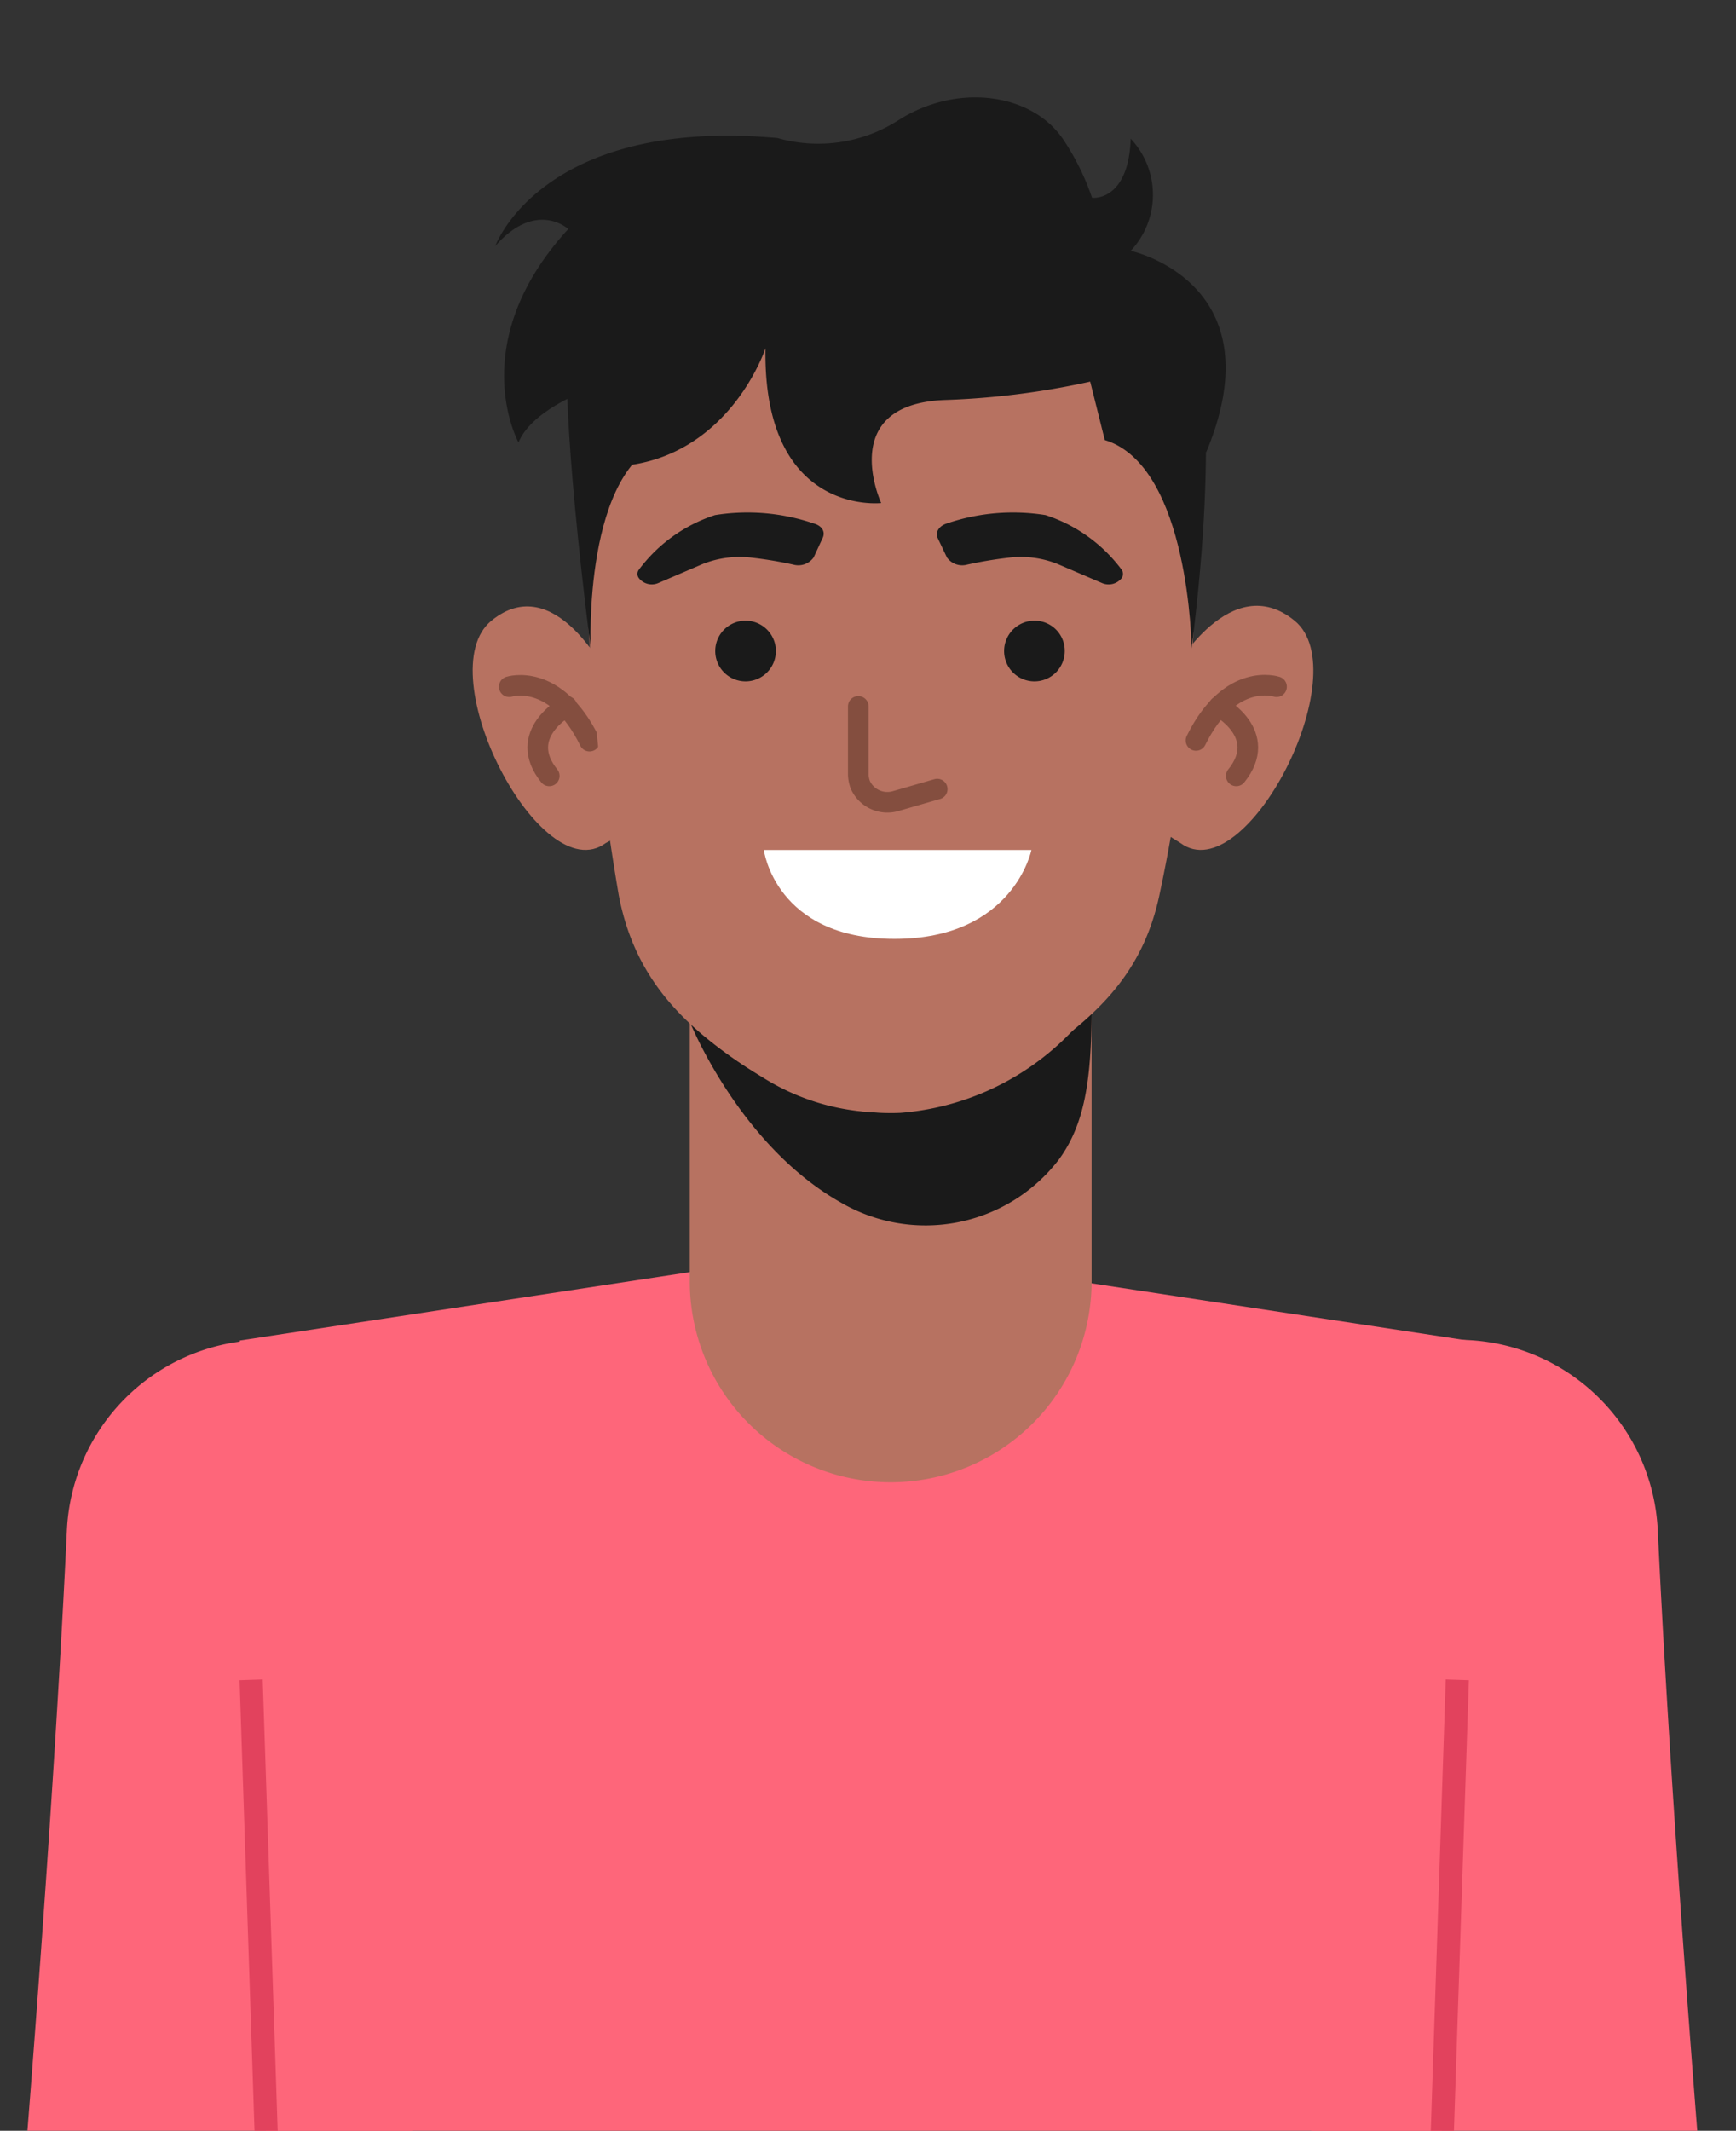 <svg id="Layer_1" data-name="Layer 1" xmlns="http://www.w3.org/2000/svg" viewBox="0 0 75 92"><rect x="0" y="0" width="75" height="92" fill="#333333" stroke="none"/><defs><style>.cls-1{fill:#fe667a;}.cls-2,.cls-5{fill:none;}.cls-2{stroke:#e2425d;stroke-miterlimit:10;}.cls-3{fill:#b77261;}.cls-4{fill:#1a1a1a;}.cls-5{stroke:#844e3f;stroke-linecap:round;stroke-linejoin:round;stroke-width:0.89px;}.cls-6{fill:#fff;}</style></defs><path class="cls-1" d="M2.89,66.07C2.13,82,.42,101.31.18,104.12h0l16.31,2.48,3.65-39.54a8.64,8.64,0,0,0-8.57-9.21h0A8.63,8.63,0,0,0,2.89,66.07Z"/><path class="cls-1" d="M71.62,66.07c.76,15.88,2.47,35.24,2.71,38.05h0L58,106.6,54.37,67.06a8.64,8.64,0,0,1,8.57-9.21h0A8.63,8.63,0,0,1,71.62,66.07Z"/><polygon class="cls-1" points="36.89 53.85 10.36 57.88 13.04 138.68 36.89 138.68 60.73 138.68 63.41 57.88 36.89 53.85"/><line class="cls-2" x1="11.97" y1="106.28" x2="10.85" y2="72.53"/><line class="cls-2" x1="61.84" y1="106.28" x2="62.96" y2="72.53"/><path class="cls-3" d="M38.48,64h0a8.68,8.68,0,0,1-8.68-8.68V43H47.16V55.32A8.68,8.68,0,0,1,38.48,64Z"/><path class="cls-4" d="M29.8,44.11s2.11,5.3,6.49,7.79a7.26,7.26,0,0,0,9.46-1.84c1.08-1.48,1.41-3.34,1.41-6.53a11.48,11.48,0,0,1-8.26,4.52C33.67,48.27,29.8,44.11,29.8,44.11Z"/><path class="cls-3" d="M51,36.4c2.81,2.08,7.67-7.36,4.93-9.6s-5.18,2.09-5.18,2.09L50.06,32l-1.23,2.86,1,.81Z"/><path class="cls-5" d="M55.15,29.65s-2-.68-3.48,2.32"/><path class="cls-5" d="M52.66,30.5s2.21,1.19.75,3"/><path class="cls-3" d="M26.17,36.4c-2.81,2.08-7.68-7.36-4.94-9.6s5,2.35,5,2.35l-.36,3,.4,3.25.77.54Z"/><path class="cls-5" d="M22,29.65S24,29,25.47,32"/><path class="cls-5" d="M24.49,30.5s-2.22,1.19-.76,3"/><path class="cls-3" d="M51.63,24.22a69.39,69.39,0,0,1-1.55,14.47c-.76,3.51-2.9,5.4-5.92,7.37l-.55.36A9.85,9.85,0,0,1,33,46.55h0c-3.27-2-5.56-4.15-6.27-7.91a101.18,101.18,0,0,1-1.42-14.42S24.13,9.47,38.3,9.75,51.63,24.22,51.63,24.22Z"/><path class="cls-5" d="M37.08,30.5v2.9a1.33,1.33,0,0,0,.09.49,1.28,1.28,0,0,0,1.52.7l1.8-.52"/><path class="cls-4" d="M33.52,28.11a1.31,1.31,0,1,1-1.31-1.31A1.31,1.31,0,0,1,33.52,28.11Z"/><path class="cls-4" d="M46,28.11a1.31,1.31,0,1,1-1.31-1.31A1.3,1.3,0,0,1,46,28.11Z"/><path class="cls-4" d="M35.15,24.07l.39-.84c.12-.25,0-.52-.39-.63a8.87,8.87,0,0,0-4.26-.36A6.67,6.67,0,0,0,27.6,24.6a.3.3,0,0,0,0,.36h0a.71.71,0,0,0,.85.21l1.89-.81a4.32,4.32,0,0,1,2.15-.28,17.59,17.59,0,0,1,1.79.3A.81.81,0,0,0,35.15,24.07Z"/><path class="cls-4" d="M40.91,24.07l-.4-.84c-.11-.25.05-.52.4-.63a8.87,8.87,0,0,1,4.26-.36,6.67,6.67,0,0,1,3.29,2.36.32.32,0,0,1,0,.36h0a.72.72,0,0,1-.86.21l-1.89-.81a4.27,4.27,0,0,0-2.14-.28,17.59,17.59,0,0,0-1.79.3A.81.81,0,0,1,40.91,24.07Z"/><path class="cls-6" d="M33,36.7H44.56s-.77,3.84-5.92,3.84S33,36.7,33,36.7Z"/><path class="cls-4" d="M25.52,28s-.35-7.88,3.32-9l1-3.66H24.49S24.3,18.31,25.52,28Z"/><path class="cls-4" d="M51.48,28s-.08-7.88-3.75-9l-1-4,5-.42S52.71,18.31,51.48,28Z"/><path class="cls-4" d="M49,16a34.41,34.41,0,0,1-8.18,1.27c-4.72.18-2.75,4.45-2.75,4.45s-5.11.58-5-6.68c0,0-1.48,4.51-6,5.06A7.92,7.92,0,0,0,28,16s-4.71,1-5.6,3.1c0,0-2.37-4.28,2.15-9.21,0,0-1.38-1.28-3.15.73,0,0,2-5.57,12.19-4.66A6.42,6.42,0,0,0,38.8,5.2C41.35,3.56,44.66,4,46,6.12a10.82,10.82,0,0,1,1.18,2.42s1.57.19,1.67-2.55a3.53,3.53,0,0,1,0,4.84s6.33,1.36,3.26,8.7Z"/></svg>